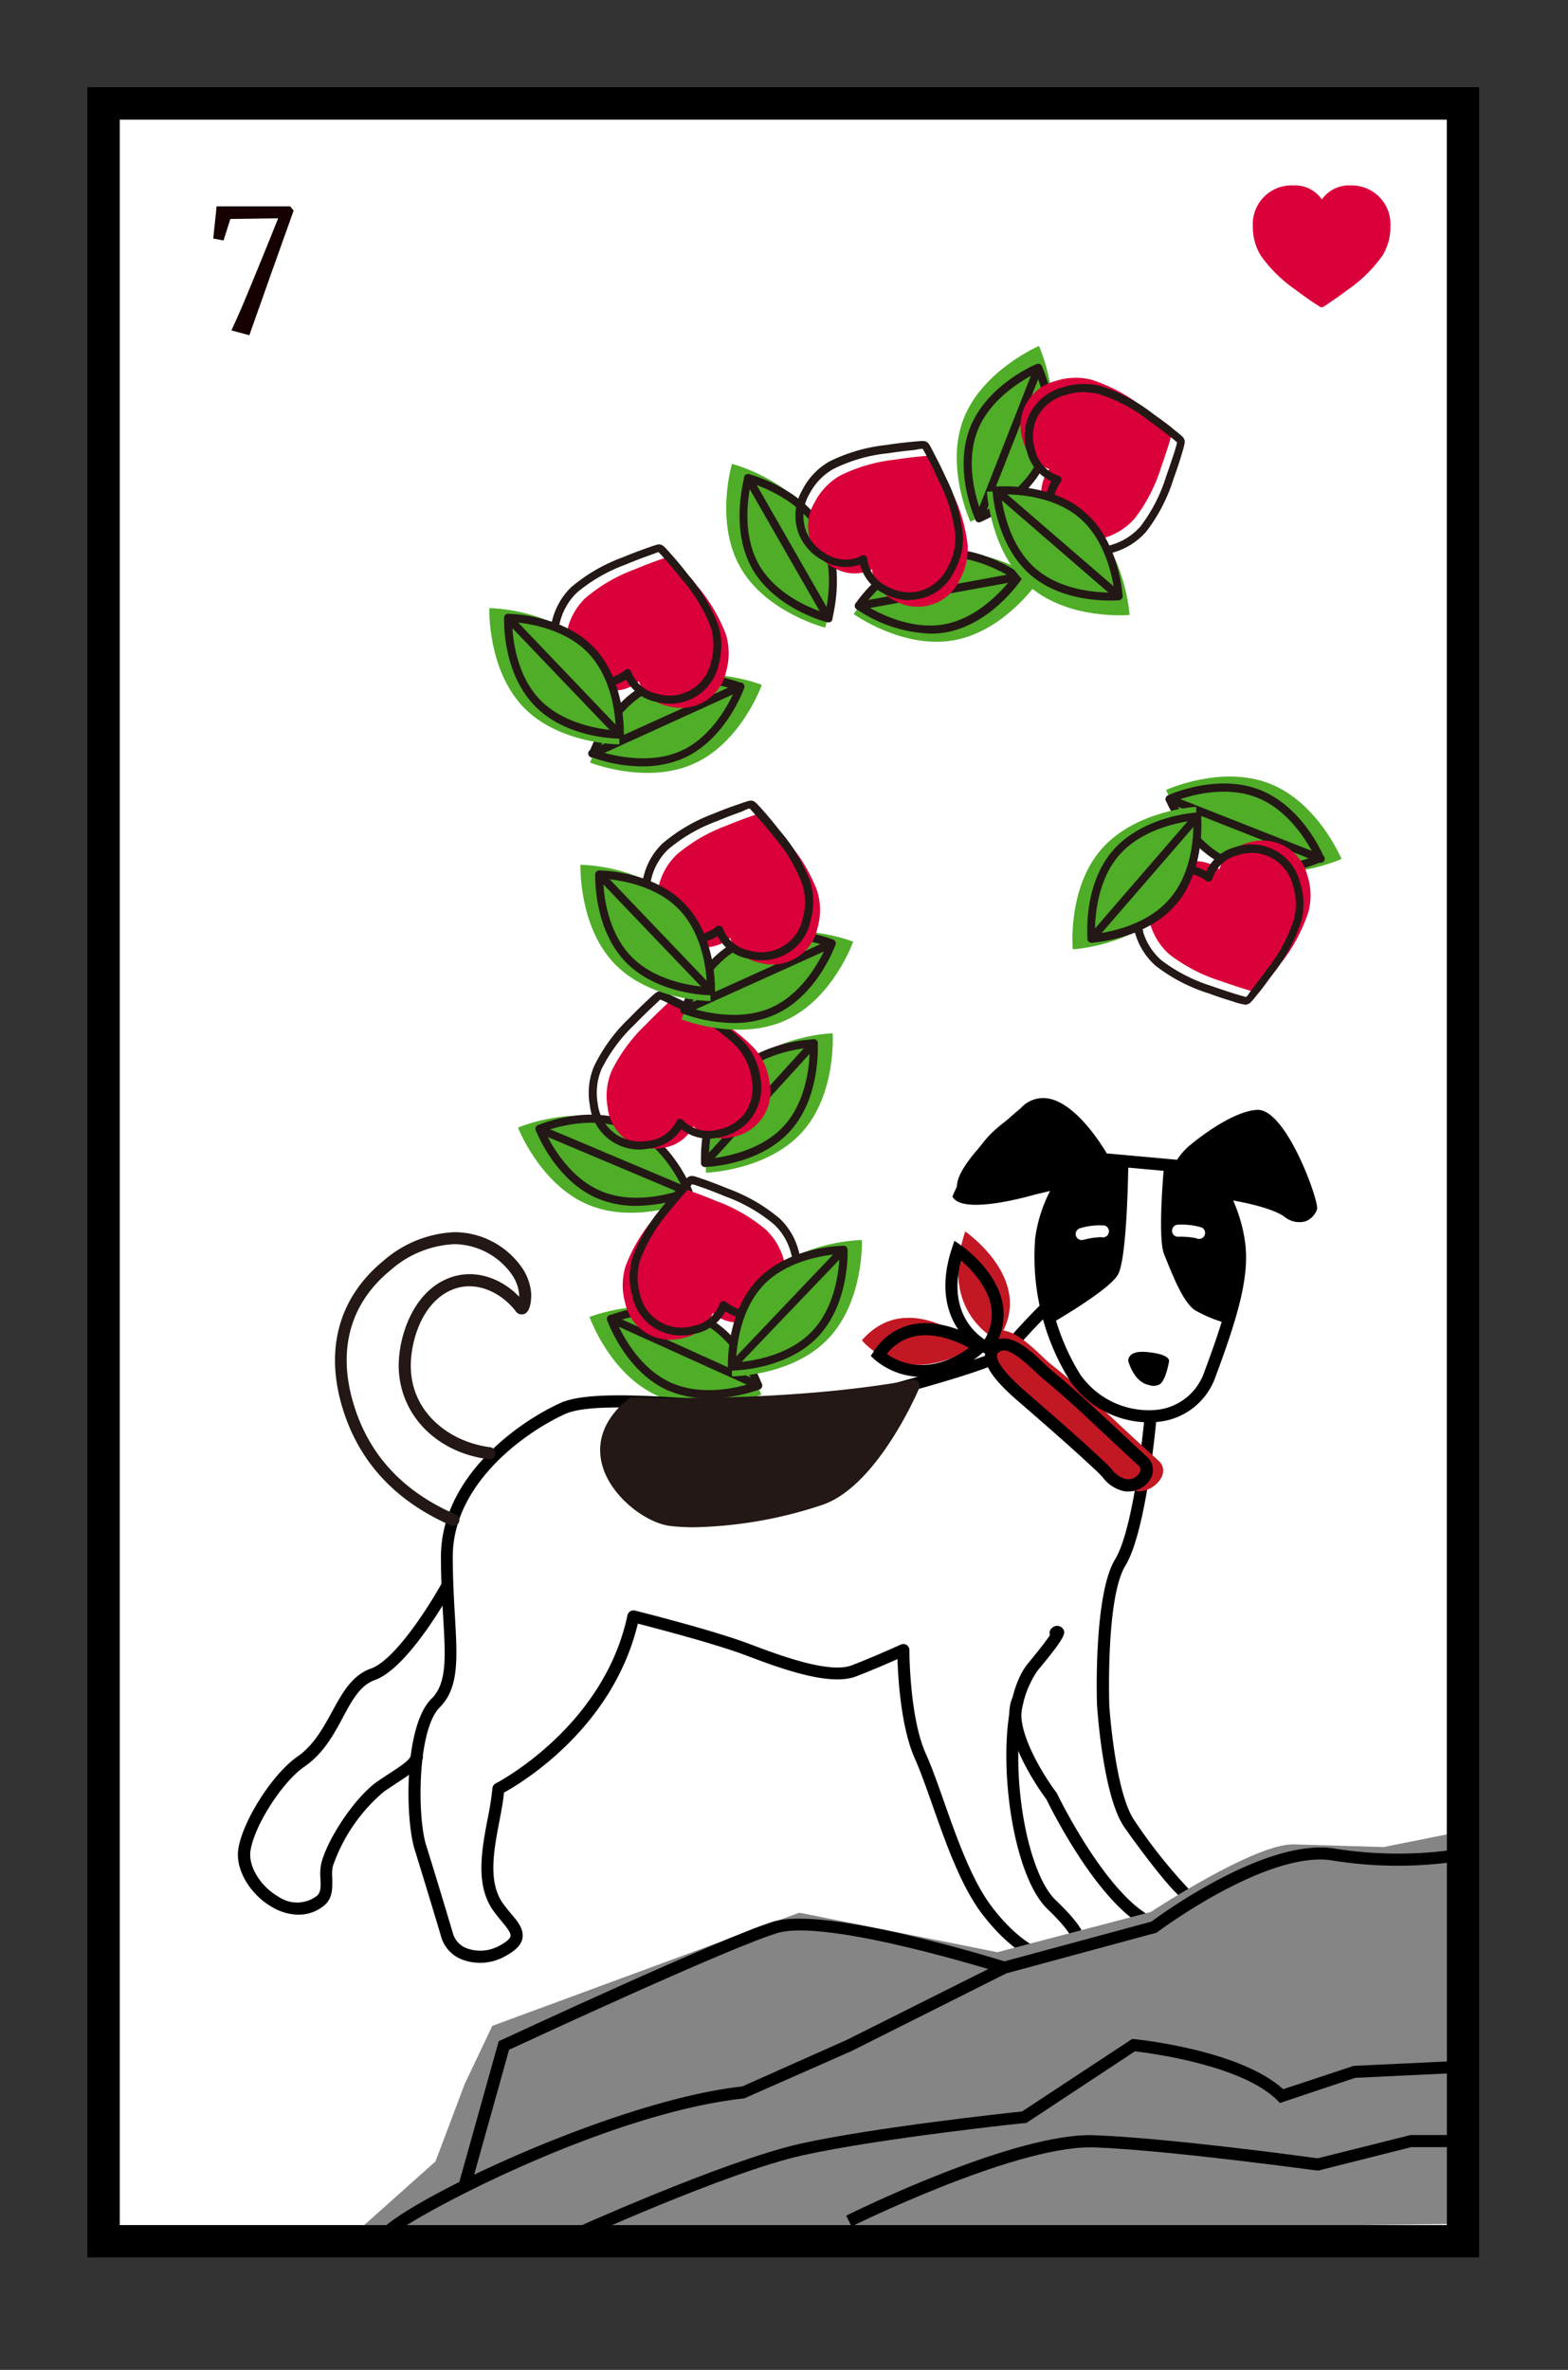 <svg id="圖層_1" data-name="圖層 1" xmlns="http://www.w3.org/2000/svg" viewBox="0 0 194.94 294.58"><rect x="0" y="0" width="194.94" height="294.58" fill="#333333" stroke="none"/><defs><style>.cls-1{fill:#fff;}.cls-2{fill:#170000;}.cls-3{fill:#da003a;}.cls-4{fill:#4fad28;}.cls-5{fill:#231815;}.cls-6{fill:#c21823;}.cls-7{fill:#858585;}</style></defs><title>新接龍</title><rect class="cls-1" x="12.88" y="12.85" width="169" height="265.73"/><path d="M183.88,280.58h-173V10.85h173Zm-169-4h165V14.85h-165Z"/><path class="cls-2" d="M28.77,41.07q1.1-2.37,2.08-4.77c.67-1.6,1.59-3.86,2.78-6.79l.95-2.37-5.94.08-.85,2.67-1.28-.24.42-4h9.15l.42.54-2.75,7.71L31,41.67Z"/><path class="cls-3" d="M167.94,23.05a4.11,4.11,0,0,0-3.6,1.74,4.07,4.07,0,0,0-3.58-1.74,4.81,4.81,0,0,0-5,5.08,6.75,6.75,0,0,0,1,3.66,17.39,17.39,0,0,0,4.3,4.22c.84.64,1.62,1.19,2.13,1.53,1,.65,1,.66,1.12.66h0c.11,0,.18,0,1.11-.66.51-.34,1.29-.88,2.13-1.52a17.3,17.3,0,0,0,4.31-4.23,6.72,6.72,0,0,0,1-3.66A4.81,4.81,0,0,0,167.94,23.05Z"/><path class="cls-4" d="M77.31,139.69c6,2.51,8.68,9.57,8.68,9.57s-6.95,3-12.91.47-8.68-9.57-8.68-9.57S71.35,137.18,77.31,139.69Z"/><path class="cls-5" d="M79.12,149.89a12.41,12.41,0,0,1-4.8-.91c-5.25-2.21-7.61-8.23-7.71-8.48a.5.5,0,0,1,.27-.64c.25-.11,6.2-2.61,11.45-.4h0c5.25,2.21,7.62,8.22,7.72,8.48a.52.52,0,0,1-.27.64A18.77,18.77,0,0,1,79.12,149.89ZM67.74,140.6c.66,1.42,2.92,5.75,7,7.46s8.73.3,10.2-.22c-.65-1.43-2.92-5.76-7-7.46S69.22,140.07,67.74,140.6Z"/><path class="cls-5" d="M85.58,148.62a.58.58,0,0,1-.19,0l-18.51-7.8a.52.52,0,0,1-.27-.66.51.51,0,0,1,.66-.26l18.5,7.8a.49.49,0,0,1,.27.65A.51.51,0,0,1,85.58,148.62Z"/><path class="cls-4" d="M91.61,133.43c-4.35,4.79-3.84,12.34-3.84,12.34s7.56-.23,11.91-5,3.84-12.33,3.84-12.33S96,128.64,91.61,133.43Z"/><path class="cls-5" d="M87.66,145.06a.5.5,0,0,1-.5-.47c0-.27-.4-6.72,3.42-10.94s10.29-4.45,10.56-4.46a.51.51,0,0,1,.52.47c0,.27.4,6.72-3.43,10.94S88,145.05,87.68,145.06Zm13-14.83c-1.56.14-6.4.85-9.35,4.09s-3.18,8.14-3.17,9.7c1.56-.14,6.39-.85,9.34-4.09S100.68,131.79,100.67,130.23Z"/><path class="cls-5" d="M87.66,145.06a.5.5,0,0,1-.37-.84l13.5-14.86a.5.5,0,1,1,.74.67L88,144.89A.5.5,0,0,1,87.66,145.06Z"/><path class="cls-3" d="M82.28,142.68A4.89,4.89,0,0,0,86.2,140a4.89,4.89,0,0,0,4.55,1.38,5.75,5.75,0,0,0,4.91-6.93,7.93,7.93,0,0,0-1.86-4.12A20.4,20.4,0,0,0,88,126.11c-1.12-.61-2.14-1.1-2.8-1.41-1.27-.59-1.31-.59-1.45-.57h0c-.13,0-.21.08-1.19,1-.53.49-1.35,1.28-2.23,2.19a20.46,20.46,0,0,0-4.29,5.8,8,8,0,0,0-.5,4.5A5.75,5.75,0,0,0,82.28,142.68Z"/><path class="cls-5" d="M79.6,142.89a6.2,6.2,0,0,1-6.28-5.58,8.52,8.52,0,0,1,.53-4.76,20.73,20.73,0,0,1,4.39-6c.9-.93,1.72-1.72,2.25-2.21,1-.94,1.15-1.06,1.45-1.11s.49,0,1.76.61c.67.31,1.7.81,2.83,1.41a21,21,0,0,1,6,4.31,8.45,8.45,0,0,1,2,4.36,6.45,6.45,0,0,1-1.26,5.24,6.56,6.56,0,0,1-4.07,2.26,5.43,5.43,0,0,1-4.5-1.07,5.49,5.49,0,0,1-4,2.41h0A6.89,6.89,0,0,1,79.6,142.89Zm2.47-18.64s-.57.56-.9.86c-.52.49-1.33,1.26-2.21,2.18a20,20,0,0,0-4.19,5.63,7.67,7.67,0,0,0-.46,4.24,5.42,5.42,0,0,0,2.36,3.9,5.62,5.62,0,0,0,3.88.75h0a4.39,4.39,0,0,0,3.54-2.44.5.5,0,0,1,.81-.13A4.41,4.41,0,0,0,89,140.47a5.65,5.65,0,0,0,3.45-1.9,5.48,5.48,0,0,0,1-4.45,7.64,7.64,0,0,0-1.75-3.89,20.36,20.36,0,0,0-5.71-4.06c-1.11-.59-2.12-1.08-2.77-1.39C82.87,124.59,82.2,124.28,82.07,124.25Z"/><path class="cls-4" d="M86.21,163.57c5.9,2.66,8.43,9.79,8.43,9.79s-7,2.8-12.92.13-8.43-9.79-8.43-9.79S80.32,160.9,86.21,163.57Z"/><path class="cls-5" d="M88.16,173.81a12.63,12.63,0,0,1-5.18-1c-5.18-2.35-7.39-8.42-7.49-8.68a.5.5,0,0,1,.29-.63c.25-.11,6.28-2.46,11.46-.11s7.4,8.42,7.49,8.68a.5.5,0,0,1-.28.63A18.64,18.64,0,0,1,88.16,173.81Zm-11.54-9.58c.62,1.44,2.78,5.83,6.78,7.63s8.71.54,10.2,0c-.61-1.44-2.77-5.83-6.77-7.64h0C82.83,162.46,78.11,163.74,76.62,164.23Z"/><path class="cls-5" d="M94.26,172.71a.46.46,0,0,1-.2-.05l-18.3-8.27a.51.51,0,0,1-.25-.67.49.49,0,0,1,.66-.24l18.3,8.27a.5.5,0,0,1,.25.66A.51.51,0,0,1,94.26,172.71Z"/><path class="cls-3" d="M97.5,156.81a8.1,8.1,0,0,0-2.25-3.93A20.26,20.26,0,0,0,89,149.27c-1.17-.5-2.23-.89-2.92-1.13-1.25-.45-1.35-.46-1.48-.43h0c-.14,0-.18.05-1.11,1.1-.48.54-1.22,1.4-2,2.4a20.24,20.24,0,0,0-3.71,6.16,8,8,0,0,0-.07,4.53,5.75,5.75,0,0,0,7.26,4.4,4.9,4.9,0,0,0,3.63-3.08,4.88,4.88,0,0,0,4.67.94A5.75,5.75,0,0,0,97.5,156.81Z"/><path class="cls-5" d="M84.71,166a6.15,6.15,0,0,1-6.12-5,8.58,8.58,0,0,1,.07-4.79,21,21,0,0,1,3.8-6.33c.62-.79,1.32-1.63,2-2.43.94-1,1-1.17,1.36-1.25s.49,0,1.8.44c1,.35,2,.75,2.94,1.13a21.17,21.17,0,0,1,6.4,3.72,8.45,8.45,0,0,1,2.37,4.16h0A6.41,6.41,0,0,1,98.6,161a6.61,6.61,0,0,1-3.84,2.64,5.48,5.48,0,0,1-4.59-.64,5.45,5.45,0,0,1-3.71,2.77A6.89,6.89,0,0,1,84.71,166Zm1.34-18.82c0,.05-.52.61-.82,1-.69.78-1.38,1.6-2,2.37a20.3,20.3,0,0,0-3.62,6,7.53,7.53,0,0,0-.06,4.26,5.26,5.26,0,0,0,6.65,4,4.37,4.37,0,0,0,3.28-2.76.51.51,0,0,1,.8-.21,4.41,4.41,0,0,0,4.22.84,5.68,5.68,0,0,0,3.26-2.23,5.48,5.48,0,0,0,.62-4.53h0a7.55,7.55,0,0,0-2.12-3.7,20,20,0,0,0-6.08-3.5c-.9-.38-1.9-.77-2.89-1.12C86.88,147.46,86.17,147.21,86.05,147.2Z"/><path class="cls-4" d="M95.19,158.84C90.72,163.52,91,171.08,91,171.08s7.56,0,12-4.71,4.16-12.23,4.16-12.23S99.66,154.17,95.19,158.84Z"/><path class="cls-5" d="M91,170.36a.5.5,0,0,1-.5-.48c0-.27-.23-6.73,3.71-10.84h0c3.94-4.13,10.42-4.19,10.67-4.19a.5.5,0,0,1,.5.48c0,.27.23,6.73-3.71,10.85S91.23,170.36,91,170.36Zm3.93-10.63c-3,3.17-3.39,8-3.43,9.61,1.57-.1,6.42-.68,9.45-3.85s3.4-8.05,3.43-9.62c-1.56.11-6.42.69-9.45,3.86Z"/><path class="cls-5" d="M91,170.36a.48.48,0,0,1-.34-.13.5.5,0,0,1,0-.71L104.47,155a.5.5,0,0,1,.71,0,.51.51,0,0,1,0,.71L91.31,170.21A.51.51,0,0,1,91,170.36Z"/><path class="cls-4" d="M93.15,116.92c-5.9,2.66-8.43,9.79-8.43,9.79s7,2.8,12.92.13,8.43-9.79,8.43-9.79S99,114.25,93.15,116.92Z"/><path class="cls-5" d="M91.2,127.16A18.64,18.64,0,0,1,84.91,126a.5.5,0,0,1-.28-.63c.09-.26,2.3-6.34,7.49-8.68l.2.46-.2-.46c5.18-2.35,11.21,0,11.46.11a.5.5,0,0,1,.29.63c-.1.26-2.31,6.33-7.49,8.67A12.49,12.49,0,0,1,91.2,127.16Zm-5.44-1.9c1.49.48,6.21,1.76,10.2-.05s6.16-6.19,6.78-7.63c-1.49-.49-6.21-1.77-10.21,0h0C88.53,119.43,86.38,123.82,85.76,125.26Z"/><path class="cls-5" d="M85.1,126.05a.52.52,0,0,1-.46-.29.5.5,0,0,1,.25-.66l18.3-8.28a.5.5,0,0,1,.66.25.51.51,0,0,1-.25.67L85.3,126A.45.45,0,0,1,85.1,126.05Z"/><path class="cls-3" d="M86.1,117.52a4.87,4.87,0,0,0,4.67-.94,4.9,4.9,0,0,0,3.63,3.08,5.75,5.75,0,0,0,7.26-4.41,8,8,0,0,0-.07-4.52,20.24,20.24,0,0,0-3.71-6.16c-.78-1-1.52-1.86-2-2.4-.93-1-1-1.07-1.11-1.11h0c-.13,0-.23,0-1.48.43-.69.24-1.75.63-2.92,1.12a20.45,20.45,0,0,0-6.24,3.62,8,8,0,0,0-2.24,3.93A5.74,5.74,0,0,0,86.1,117.52Z"/><path class="cls-5" d="M94.65,119.36a6.88,6.88,0,0,1-1.75-.22,5.46,5.46,0,0,1-3.71-2.78,5.44,5.44,0,0,1-4.59.64h0A6.22,6.22,0,0,1,80,109a8.45,8.45,0,0,1,2.37-4.16,21.17,21.17,0,0,1,6.4-3.72c1.17-.49,2.25-.89,3-1.13,1.3-.46,1.48-.52,1.77-.45s.44.21,1.38,1.26c.7.8,1.4,1.64,2,2.42a21.1,21.1,0,0,1,3.8,6.34,8.58,8.58,0,0,1,.07,4.79A6.14,6.14,0,0,1,94.65,119.36Zm-5.25-4.28.12,0a.5.5,0,0,1,.35.31,4.37,4.37,0,0,0,3.28,2.76,5.26,5.26,0,0,0,6.65-4,7.53,7.53,0,0,0-.06-4.26,20.3,20.3,0,0,0-3.62-6c-.61-.77-1.3-1.59-2-2.37-.3-.34-.8-.9-.9-1s-.75.28-1.17.43c-.69.24-1.75.63-2.89,1.11a20.16,20.16,0,0,0-6.08,3.51,7.45,7.45,0,0,0-2.11,3.7A5.27,5.27,0,0,0,84.85,116a4.43,4.43,0,0,0,4.22-.84A.5.5,0,0,1,89.4,115.08Z"/><path class="cls-4" d="M84.17,112.19c4.47,4.68,4.16,12.24,4.16,12.24s-7.56,0-12-4.71-4.16-12.23-4.16-12.23S79.7,107.52,84.17,112.19Z"/><path class="cls-5" d="M88.41,123.71h0c-.28,0-6.74-.07-10.67-4.18S74,109,74,108.68a.5.5,0,0,1,.5-.48h0c.28,0,6.74.07,10.67,4.19h0c3.94,4.11,3.72,10.57,3.71,10.84A.5.5,0,0,1,88.41,123.71ZM75,109.22c0,1.57.4,6.45,3.43,9.62s7.89,3.75,9.45,3.85c0-1.57-.4-6.44-3.43-9.61h0C81.45,109.91,76.59,109.33,75,109.22Z"/><path class="cls-5" d="M88.41,123.71a.51.51,0,0,1-.36-.15L74.17,109.05a.5.5,0,0,1,.72-.7l13.88,14.52a.5.5,0,0,1,0,.7A.49.49,0,0,1,88.41,123.71Z"/><path d="M140.28,144.36s-.1,12.1-1.31,14.11-8.35,6.08-8.35,6.08a20.66,20.66,0,0,1,.48-16.09.34.34,0,0,0-.4-.46l-2.16.52s-8.91,2.64-10.13.21c0,0,2.3-5.59,5.13-8.13a16.77,16.77,0,0,1,5.37-3.36,15.75,15.75,0,0,1,3.41,1,17.93,17.93,0,0,1,3.61,3.91l1.22,1.91Z"/><path d="M144.73,144.76s-.86,9.08,0,11.16,2.26,5.89,3.82,6.93a16.5,16.5,0,0,0,4.22,1.7s1.93-6.64,1.28-9.72a45.9,45.9,0,0,0-2.08-6.59,37.8,37.8,0,0,1,4.38.89,40.5,40.5,0,0,1,5.53,2.5l1.11-2.69-4-7.87-2.72-2.36L151.07,141l-4.3,4Z"/><path d="M131.34,244.28c-2.7,0-6.17-2.35-9.23-6.36-2.64-3.46-4.54-8.86-6.21-13.61-.76-2.16-1.48-4.19-2.15-5.69-1.72-3.82-2.09-9.87-2.17-12.39-1.18.52-3.17,1.39-5.15,2.15-3.36,1.29-9.65-1.09-13.81-2.66-3.76-1.41-11-3.3-13.32-3.9-3.13,13-14.39,19.76-16.64,21-.11,1.13-.34,2.33-.58,3.59-.71,3.72-1.43,7.57.48,10.23.31.43.64.83.94,1.19.87,1,1.68,2,1.44,3.16-.19.88-1,1.61-2.48,2.35a6.29,6.29,0,0,1-5.14.18,4.32,4.32,0,0,1-2.47-2.76c0-.06-2.12-7.07-3.3-10.87s-1.35-15.29,2.07-18.71c2-1.95,1.76-5.28,1.47-10.33-.13-2.14-.27-4.58-.27-7.34,0-9.77,9.34-16.62,14.86-19.12,3.22-1.47,11.09-.92,18.7-.38,5.14.36,10,.7,12.46.32,6.07-.94,21.86-5.5,23.39-6.57a90.93,90.93,0,0,1,6.63-7.05.75.75,0,0,1,1.06,0,.75.75,0,0,1,0,1.06,90.26,90.26,0,0,0-6.41,6.78c-.78,1.57-19.85,6.55-24.43,7.26-2.63.4-7.57.06-12.79-.31-7.09-.49-15.11-1.05-18,.25-5.19,2.36-14,8.76-14,17.76,0,2.72.14,5.13.26,7.26.32,5.45.52,9.05-1.89,11.47C51.9,215,51.83,225.75,53,229.44s3.3,10.83,3.32,10.91a2.79,2.79,0,0,0,1.62,1.79A4.87,4.87,0,0,0,61.8,242c1.35-.66,1.63-1.11,1.67-1.32.09-.42-.5-1.13-1.12-1.88-.33-.39-.67-.81-1-1.27-2.29-3.19-1.46-7.55-.74-11.39a37.46,37.46,0,0,0,.61-3.85.74.74,0,0,1,.41-.61c.13-.06,13.43-6.95,16.38-20.91a.77.77,0,0,1,.34-.48.74.74,0,0,1,.58-.1c.39.1,9.65,2.42,14.23,4.15,3.71,1.4,9.92,3.74,12.74,2.66,3-1.16,6.07-2.57,6.1-2.58a.75.75,0,0,1,1.06.68c0,.08,0,8.4,2.06,12.93.7,1.55,1.43,3.61,2.2,5.8,1.64,4.65,3.5,9.93,6,13.2,3.59,4.71,7.11,6.23,8.86,5.65.82-.28,1.24-.55,1.31-.86s-.08-1.49-3.25-4.51c-4-3.84-5.91-16-4.83-23.82.42-3.05,1.23-5.32,2.41-6.74,1.65-2,2.39-3,2.72-3.51a.74.74,0,0,1,.26-.88.88.88,0,0,1,1.26,0c.52.55.52,1-3.09,5.33a12.34,12.34,0,0,0-2.07,6c-1.13,8.19,1,19.35,4.38,22.53,2.88,2.75,4,4.52,3.67,5.92-.25,1.14-1.36,1.64-2.3,2A3.88,3.88,0,0,1,131.34,244.28Z"/><path d="M145.32,240.44a6.85,6.85,0,0,1-3.38-1.15c-5.86-3.52-11.32-14.55-11.84-15.62-.61-.82-6.12-8.37-4.22-12.67l1.37.61c-1.34,3,2.5,9.12,4.09,11.21l.08.13c.05.12,5.64,11.66,11.29,15.05,1.13.68,2.66,1.34,3.52.64A3.2,3.2,0,0,0,147,236c-1.9-1.44-6.53-7.85-7.3-9-2.58-3.9-3.28-14.57-3.31-15s-.45-13.77,2.24-18.17c2.48-4.05,3.7-18.06,3.71-18.2l1.49.13c-.05.59-1.26,14.5-3.92,18.86-2.45,4-2,17.17-2,17.31s.7,10.69,3.06,14.26a65.32,65.32,0,0,0,6.9,8.7.87.87,0,0,1,.54.58,4.59,4.59,0,0,1-1.18,4.35A2.87,2.87,0,0,1,145.32,240.44Zm1.71-4.37a.66.66,0,0,0,.54.25A1.08,1.08,0,0,1,147,236.07Zm.84-1.17Zm-.3-.08h0Z"/><path d="M37.09,238a6.61,6.61,0,0,1-3.21-.92c-2.81-1.59-4.64-4.7-4.25-7.25.53-3.49,4.29-9.38,7.32-11.46,2-1.38,3.18-3.5,4.31-5.56,1.28-2.35,2.49-4.57,4.84-5.4,3.08-1.08,7.46-8.12,8.89-10.74l1.31.72c-.22.4-5.46,9.94-9.7,11.44-1.81.64-2.84,2.52-4,4.7s-2.46,4.5-4.77,6.08c-2.72,1.86-6.22,7.32-6.69,10.45-.29,1.93,1.25,4.44,3.51,5.72a4.07,4.07,0,0,0,4.73-.11c.51-.43.51-1.09.46-2.14a6.74,6.74,0,0,1,.11-1.95c.87-3.26,4.31-8.28,6.95-10.13.58-.4,1.13-.76,1.64-1.09,1.33-.87,2.48-1.62,2.58-2.24l1.48.22c-.2,1.29-1.47,2.12-3.24,3.27-.5.33-1,.68-1.6,1.07A21.14,21.14,0,0,0,41.37,232a5.47,5.47,0,0,0-.06,1.49c0,1.09.11,2.44-1,3.36A5,5,0,0,1,37.09,238Z"/><path class="cls-5" d="M56.42,189.7a.8.8,0,0,1-.3-.06c-7.18-3.12-11.79-8.25-13.72-15.26s-.13-13.24,5.29-17.68a14.36,14.36,0,0,1,8.84-3.54h0a10.27,10.27,0,0,1,8.51,4.63,6.59,6.59,0,0,1,1,3s.11,2.17-.86,2.54a.92.92,0,0,1-1.08-.36c-1.66-2.18-4.85-3.94-7.93-2.64-3.39,1.43-4.85,5.55-5.07,8.64-.46,6.3,4.6,10.26,9.84,10.92a.75.75,0,0,1,.65.84.76.76,0,0,1-.84.65c-6.92-.87-11.61-6.14-11.15-12.51.26-3.52,2-8.23,6-9.92,3.37-1.42,6.81,0,8.94,2.23,0-.13,0-.23,0-.3a5.09,5.09,0,0,0-.8-2.3,8.89,8.89,0,0,0-7.25-3.93h0a12.85,12.85,0,0,0-7.89,3.2c-4.93,4-6.59,9.62-4.8,16.12s6,11.32,12.88,14.29a.75.75,0,0,1-.3,1.43Z"/><path d="M140.28,169.23s-.25-1.42,2.34-1.17,2.77.92,2.72,1.17-.47,2.66-1.31,2.91a1.55,1.55,0,0,1-1.22,0S141.2,172.06,140.28,169.23Z"/><path class="cls-5" d="M113.6,172.25s-5.13,12.11-11.79,14.17c-9.33,2.88-15.6,2.85-18.36,2.51-4.34-.53-12.71-8.09-4.8-14.5C78.65,174.43,97.38,175.23,113.6,172.25Z"/><path class="cls-5" d="M86.34,189.84a25,25,0,0,1-3-.16c-3.08-.38-7.35-3.65-8.44-7.46-.61-2.12-.54-5.29,3.26-8.38a.79.79,0,0,1,.51-.16c.18,0,18.84.76,34.79-2.16a.75.75,0,0,1,.72.26.76.76,0,0,1,.1.77c-.21.5-5.34,12.44-12.26,14.58A53.57,53.57,0,0,1,86.34,189.84ZM78.9,175.19c-2.37,2-3.23,4.24-2.55,6.62a10.05,10.05,0,0,0,7.19,6.38c2.15.26,8.22.55,18-2.49,5-1.55,9.22-9.35,10.73-12.46C97.64,175.72,81.27,175.27,78.9,175.19Z"/><path class="cls-6" d="M123.44,165.59c-3.68,1.93,2.42,6.75,3.68,7.83,3.67,3.12,7.3,6.22,10.83,9.5,1.09,1,1.8,2.34,3.5,2.45,2,.13,4.27-2.3,2.57-3.82-4.49-4-8.78-8.35-13.53-12.11C129.05,168.24,125.75,164.37,123.44,165.59Z"/><path d="M140.25,185.39a1.83,1.83,0,0,1-.33,0,4.54,4.54,0,0,1-2.84-1.77c-.2-.22-.4-.43-.61-.64-3.12-2.93-6.33-5.72-9.44-8.42l-.21-.18c-2.16-1.85-4.6-4.21-4.35-6.11a2.1,2.1,0,0,1,1.3-1.66h0c2-1,4.46,1.37,6.08,2.92.3.29.57.54.79.73,2.75,2.24,5.39,4.73,8,7.14,1.29,1.21,2.59,2.43,3.89,3.62a2.19,2.19,0,0,1,.6,2.63A3.17,3.17,0,0,1,140.25,185.39Zm-15.83-17.45c-.43.2-.45.41-.47.5-.07.61.53,1.94,3.84,4.78l.22.19c3.12,2.71,6.34,5.51,9.48,8.46.24.23.47.47.69.71a3.11,3.11,0,0,0,1.92,1.3,1.68,1.68,0,0,0,1.61-.87.71.71,0,0,0-.23-.9c-1.32-1.2-2.62-2.42-3.92-3.64-2.54-2.39-5.16-4.86-7.88-7.08-.25-.21-.54-.48-.87-.8-1.08-1-3.33-3.18-4.39-2.65Z"/><path class="cls-6" d="M124,166.6s-7.37-3.41-4-13.53C120,153.07,129.12,159.34,124,166.6Z"/><path class="cls-6" d="M107.15,166.6s5,6.36,14.09.73C121.24,167.33,113,159.9,107.15,166.6Z"/><path d="M122.91,168.44l-.57-.26c-.07,0-7.15-3.44-4-13l.32-.95.82.57c.18.12,4.43,3.08,5.19,7.33a7.52,7.52,0,0,1-1.42,5.81Zm-3.43-11.76c-1.61,6.13,1.58,8.94,2.93,9.82a6,6,0,0,0,.81-4.11C122.76,159.81,120.66,157.7,119.48,156.68Z"/><path d="M114.64,171.15a9.1,9.1,0,0,1-5.93-2.18l-.45-.43.35-.52a7.48,7.48,0,0,1,4.92-3.41c4.24-.81,8.52,2.11,8.7,2.23l.82.57-.77.63A12,12,0,0,1,114.64,171.15Zm-4.38-2.85c1.31.94,5.09,2.9,10.21-.76-1.37-.75-4.09-1.95-6.67-1.45A5.85,5.85,0,0,0,110.26,168.3Z"/><path d="M142.8,176.8a12,12,0,0,1-9.74-5.1,29.17,29.17,0,0,1-4.36-17.82,18.17,18.17,0,0,1,2.36-6.77c-.41-.15-.86-.26-1.08-.12-1,.54-8.3,2.78-10.3,1.68a1.29,1.29,0,0,1-.71-1.09c-.14-3,6.56-8.69,7.9-9.8a3.75,3.75,0,0,1,3.29-1.26c3.4.43,6.61,5.45,7.44,6.85l8.74.79a7.87,7.87,0,0,1,1.68-1.87c.51-.42,5-4.12,8.23-4.33,3.45-.25,7.34,10.24,7.49,12.06a.78.78,0,0,1,0,.3,2.47,2.47,0,0,1-1.46,1.5,2.91,2.91,0,0,1-2.62-.6c-1.43-1-4.53-1.67-6.35-2a19.26,19.26,0,0,1,1.53,5.54c.37,3.76-.59,8-3.69,16.28a8.41,8.41,0,0,1-7.21,5.7A10.14,10.14,0,0,1,142.8,176.8Zm-10.3-29.17a16,16,0,0,0-2.3,6.39,27.89,27.89,0,0,0,4.12,16.86,10.39,10.39,0,0,0,9.41,4.37,7,7,0,0,0,6-4.73c3-8,3.94-12.11,3.59-15.62a18.51,18.51,0,0,0-2-6.29.77.77,0,0,1,0-.79.74.74,0,0,1,.72-.32c.25,0,6,.84,8.4,2.49a1.64,1.64,0,0,0,1.3.41.86.86,0,0,0,.45-.43,27,27,0,0,0-2.33-6.08c-1.82-3.57-3.07-4.46-3.54-4.43-2.22.14-5.79,2.67-7.37,4a5.47,5.47,0,0,0-1.52,1.8.75.75,0,0,1-.76.45l-9.62-.86a.76.76,0,0,1-.59-.38c-.93-1.68-3.93-6.12-6.52-6.44a2.36,2.36,0,0,0-2.07.86c-3.1,2.57-7.31,6.79-7.43,8.53,1.15.53,7.53-1,8.76-1.72a3.34,3.34,0,0,1,2.9.24.81.81,0,0,1,.33-.13.91.91,0,0,1,1,.59.93.93,0,0,1-.17,1A.84.84,0,0,1,132.5,147.63Z"/><path class="cls-1" d="M134.49,154.14a.75.75,0,0,1-.18-1.48,8.46,8.46,0,0,1,3-.33.75.75,0,0,1,.53.92.74.74,0,0,1-.92.53,9.52,9.52,0,0,0-2.21.33Z"/><path class="cls-1" d="M149.06,154a.73.73,0,0,1-.35-.09,9.53,9.53,0,0,0-2.24-.18.74.74,0,0,1-.76-.74.76.76,0,0,1,.75-.76,8.66,8.66,0,0,1,2.95.35.75.75,0,0,1-.35,1.42Z"/><path class="cls-7" d="M54.14,268.67l3.62-9.59,3.44-7.26,38.17-14.07L124,242.66l19.07-5s13-8.57,17.78-8.4l11.16.33,11.64-2.33V276.4L43.53,278.14Z"/><path d="M183.28,278.89H46.76l0-.7c-.18-2.86,28.67-17,45.51-18.84l13-5.79,19.38-9.7,18.49-5c1.47-1.09,14.52-10.54,22.91-9.06a50,50,0,0,0,16.37-.14l.9-.18Zm-135.13-.51Zm1.19-1H181.78V231.28a50.82,50.82,0,0,1-16,0c-8.09-1.43-21.73,8.76-21.86,8.86l-.12.09-18.69,5.06-19.21,9.64-13.37,5.9C76.49,262.56,54.72,273.68,49.34,277.39Z"/><path d="M71,278.82l-.62-1.36c.79-.36,19.49-8.81,29.12-11,9.08-2,25.63-3.81,27.56-4l13.67-9,.26,0c.55.06,13.19,1.36,18.54,6.23l8.77-2.9,14.17-.67.07,1.49-14.07.67-9.34,3.12-.33-.33c-4.38-4.38-15.82-5.87-17.7-6.09l-13.52,8.92h-.18c-.18,0-18.06,1.9-27.57,4S71.22,278.74,71,278.82Z"/><path d="M105.87,276.75l-.67-1.34c.85-.43,21-10.37,30.87-10,9.28.36,26,2.63,27.75,2.87l11.54-2.89h7.17v1.5h-7.07l-11.55,2.91-.15,0c-.18,0-18.07-2.5-27.74-2.88h-.53C125.76,266.93,106.07,276.65,105.87,276.75Z"/><path d="M58.48,272,57,271.6,62,253.73l.32-.15c1.11-.51,27.38-12.72,33.81-14.72,6.61-2,28,4.72,28.94,5l-.46,1.43c-.22-.07-21.87-6.9-28-5-6,1.84-30.26,13.08-33.32,14.5Z"/><path class="cls-4" d="M101.51,65.14c3.21,5.62,1.08,12.88,1.08,12.88s-7.33-1.86-10.54-7.48S91,57.66,91,57.66,98.31,59.52,101.51,65.14Z"/><path class="cls-5" d="M103,77.36h-.12c-.27-.07-6.52-1.7-9.35-6.65s-1-11.16-1-11.42a.49.49,0,0,1,.6-.34c.26.06,6.52,1.7,9.34,6.64h0c2.82,4.94,1,11.16,1,11.42A.5.5,0,0,1,103,77.36ZM93.37,60.05c-.35,1.53-1.18,6.34,1,10.16s6.75,5.54,8.24,6c.35-1.53,1.18-6.34-1-10.15h0C99.43,62.26,94.86,60.53,93.37,60.05Z"/><path class="cls-5" d="M103,77.36a.52.52,0,0,1-.44-.25l-10-17.44a.5.5,0,0,1,.19-.68.49.49,0,0,1,.68.18l10,17.44a.51.51,0,0,1-.18.69A.57.57,0,0,1,103,77.36Z"/><path class="cls-4" d="M116.68,68.87c-6.37,1.16-10.55,7.46-10.55,7.46s6.13,4.41,12.5,3.25,10.55-7.45,10.55-7.45S123,67.71,116.68,68.87Z"/><path class="cls-5" d="M115.59,78.76a17.49,17.49,0,0,1-9.11-3.05.5.5,0,0,1-.12-.69c.15-.22,3.77-5.58,9.37-6.6s10.87,2.72,11.09,2.88A.49.49,0,0,1,127,72c-.15.23-3.77,5.58-9.37,6.6A10.45,10.45,0,0,1,115.59,78.76Zm-8.1-3.59c1.32.83,5.6,3.21,9.91,2.43s7.47-4.52,8.42-5.77c-1.33-.83-5.6-3.21-9.91-2.43h0C111.58,70.19,108.43,73.92,107.49,75.17Zm8.33-6.26h0Z"/><path class="cls-5" d="M106.77,75.8a.51.51,0,0,1-.49-.41.5.5,0,0,1,.41-.58l19.75-3.6a.5.5,0,0,1,.18,1l-19.76,3.6Z"/><path class="cls-3" d="M103.65,70.54a4.89,4.89,0,0,0,4.76.22,4.89,4.89,0,0,0,2.78,3.87,5.75,5.75,0,0,0,8.11-2.52,8.08,8.08,0,0,0,1-4.41,20.52,20.52,0,0,0-2.11-6.88c-.52-1.15-1-2.17-1.37-2.81-.64-1.24-.68-1.27-.8-1.34h0c-.12-.06-.22-.07-1.54.06-.73.07-1.85.19-3.11.39a20.37,20.37,0,0,0-6.93,2,8.08,8.08,0,0,0-3.13,3.27A5.76,5.76,0,0,0,103.65,70.54Z"/><path class="cls-5" d="M113.07,74.6a6.75,6.75,0,0,1-3.21-.84,5.47,5.47,0,0,1-2.93-3.59,5.45,5.45,0,0,1-4.61-.49,6.54,6.54,0,0,1-3.08-3.49,6.41,6.41,0,0,1,.55-5.36,8.49,8.49,0,0,1,3.31-3.46,20.86,20.86,0,0,1,7.11-2.06c1.27-.2,2.4-.32,3.14-.39,1.4-.13,1.56-.14,1.83,0s.37.3,1,1.56c.34.64.86,1.66,1.39,2.83a21,21,0,0,1,2.14,7.07A8.43,8.43,0,0,1,118.64,71a6.14,6.14,0,0,1-5.57,3.56ZM107.32,69a.53.53,0,0,1,.24.06.52.52,0,0,1,.26.39,4.36,4.36,0,0,0,2.51,3.47,5.62,5.62,0,0,0,3.9.58,5.48,5.48,0,0,0,3.54-2.89,7.6,7.6,0,0,0,1-4.15,19.83,19.83,0,0,0-2.06-6.69c-.52-1.16-1-2.16-1.35-2.79-.21-.4-.55-1.06-.64-1.16s-.79.09-1.24.14c-.72.06-1.83.19-3.07.38a19.78,19.78,0,0,0-6.75,1.93,7.48,7.48,0,0,0-3,3.08,5.44,5.44,0,0,0-.49,4.54,5.61,5.61,0,0,0,2.62,3,4.41,4.41,0,0,0,4.29.21A.59.59,0,0,1,107.32,69Z"/><path class="cls-4" d="M81.79,85c-5.89,2.66-8.43,9.79-8.43,9.79s7,2.8,12.92.13,8.43-9.79,8.43-9.79S87.69,82.35,81.79,85Z"/><path class="cls-5" d="M79.84,95.26a18.55,18.55,0,0,1-6.28-1.14.5.5,0,0,1-.29-.63c.09-.26,2.31-6.33,7.49-8.68l.21.46-.21-.46c5.19-2.35,11.21,0,11.47.11a.51.51,0,0,1,.28.63c-.09.26-2.3,6.33-7.49,8.68A12.6,12.6,0,0,1,79.84,95.26Zm-5.44-1.9c1.49.48,6.21,1.76,10.21,0s6.16-6.19,6.77-7.63c-1.49-.49-6.21-1.77-10.21,0h0C77.18,87.53,75,91.92,74.4,93.36Z"/><path class="cls-5" d="M73.74,94.16a.5.5,0,0,1-.2-1l18.29-8.27a.5.5,0,0,1,.67.24.51.51,0,0,1-.25.67L74,94.11A.54.54,0,0,1,73.74,94.16Z"/><path class="cls-3" d="M74.74,85.62a4.9,4.9,0,0,0,4.68-.94,4.88,4.88,0,0,0,3.63,3.08,5.74,5.74,0,0,0,7.25-4.4,8.11,8.11,0,0,0-.06-4.53,20.66,20.66,0,0,0-3.71-6.16c-.79-1-1.53-1.86-2-2.4-.93-1-1-1.07-1.1-1.1h0c-.13,0-.23,0-1.49.43-.68.24-1.75.63-2.92,1.13a20.26,20.26,0,0,0-6.24,3.61,8,8,0,0,0-2.24,3.93A5.75,5.75,0,0,0,74.74,85.62Z"/><path class="cls-5" d="M83.3,87.47a6.77,6.77,0,0,1-1.75-.23,5.45,5.45,0,0,1-3.71-2.77,5.51,5.51,0,0,1-4.6.64,6.59,6.59,0,0,1-3.83-2.64,6.44,6.44,0,0,1-.76-5.34A8.61,8.61,0,0,1,71,73a21.12,21.12,0,0,1,6.41-3.72c1.16-.49,2.24-.88,2.94-1.13,1.3-.46,1.48-.52,1.78-.45s.44.21,1.37,1.26c.71.8,1.41,1.64,2,2.43a20.88,20.88,0,0,1,3.79,6.33,8.4,8.4,0,0,1,.07,4.79A6.14,6.14,0,0,1,83.3,87.47ZM78,83.18l.13,0a.48.48,0,0,1,.34.31,4.37,4.37,0,0,0,3.29,2.76,5.27,5.27,0,0,0,6.65-4A7.62,7.62,0,0,0,88.38,78a19.94,19.94,0,0,0-3.62-6c-.61-.78-1.29-1.6-2-2.38a10.93,10.93,0,0,0-.9-1s-.74.28-1.17.43c-.68.24-1.74.63-2.89,1.12a20.1,20.1,0,0,0-6.08,3.5,7.61,7.61,0,0,0-2.11,3.7,5.44,5.44,0,0,0,.62,4.53,5.66,5.66,0,0,0,3.25,2.23h0a4.39,4.39,0,0,0,4.22-.84A.5.5,0,0,1,78,83.18Z"/><path class="cls-4" d="M72.82,80.29C77.29,85,77,92.53,77,92.53s-7.56,0-12-4.71-4.16-12.23-4.16-12.23S68.34,75.62,72.82,80.29Z"/><path class="cls-5" d="M77.05,91.81c-.23,0-6.72,0-10.67-4.18s-3.72-10.58-3.7-10.85a.5.5,0,0,1,.5-.48c.19,0,6.72.06,10.67,4.19h0c3.93,4.11,3.71,10.57,3.7,10.85A.5.5,0,0,1,77.05,91.81ZM63.68,77.32c0,1.57.39,6.45,3.42,9.62s7.89,3.75,9.45,3.85c0-1.57-.39-6.44-3.42-9.61h0C70.09,78,65.24,77.43,63.68,77.32Z"/><path class="cls-5" d="M77.05,91.81a.51.51,0,0,1-.36-.15L62.81,77.15a.5.5,0,1,1,.73-.69L77.42,91a.49.49,0,0,1-.37.84Z"/><path class="cls-4" d="M130,55.93c-2.37,6-9.36,8.92-9.36,8.92S117.45,58,119.82,52,129.17,43,129.17,43,132.32,49.91,130,55.93Z"/><path class="cls-5" d="M121.74,64.91a.51.51,0,0,1-.46-.29c-.11-.25-2.76-6.15-.68-11.45s8-7.81,8.29-7.92a.49.49,0,0,1,.64.26c.12.25,2.77,6.14.69,11.44s-8,7.81-8.29,7.92A.72.72,0,0,1,121.74,64.91Zm7.07-18.52c-1.4.69-5.68,3.06-7.28,7.15s-.09,8.73.47,10.19c1.41-.69,5.68-3.06,7.28-7.14h0C130.89,52.5,129.38,47.85,128.81,46.39Z"/><path class="cls-5" d="M121.74,64.91a.43.43,0,0,1-.19,0,.51.51,0,0,1-.28-.65l7.34-18.69a.51.51,0,0,1,.65-.28.5.5,0,0,1,.28.65L122.2,64.59A.49.49,0,0,1,121.74,64.91Z"/><path class="cls-3" d="M137.28,66.86a8,8,0,0,0,3.81-2.44A20.24,20.24,0,0,0,144.38,58c.43-1.19.77-2.28,1-3,.38-1.28.39-1.38.35-1.51v0c0-.13-.07-.17-1.16-1-.57-.46-1.46-1.15-2.5-1.89a20.59,20.59,0,0,0-6.34-3.39,8,8,0,0,0-4.52.16,5.73,5.73,0,0,0-4,7.47,4.88,4.88,0,0,0,3.25,3.47,4.91,4.91,0,0,0-.7,4.71A5.75,5.75,0,0,0,137.28,66.86Z"/><path class="cls-5" d="M136.21,69a6.21,6.21,0,0,1-5.91-4.55,5.49,5.49,0,0,1,.41-4.63,5.41,5.41,0,0,1-3-3.56,6.51,6.51,0,0,1,.22-4.65,6.45,6.45,0,0,1,4.14-3.45A8.58,8.58,0,0,1,136.9,48a20.94,20.94,0,0,1,6.51,3.48c1.05.74,2,1.44,2.52,1.9,1.11.88,1.23,1,1.32,1.29s.05.49-.34,1.81c-.21.71-.56,1.81-1,3a21,21,0,0,1-3.39,6.58,8.51,8.51,0,0,1-4,2.58h0A7.73,7.73,0,0,1,136.21,69Zm2.13-.85h0Zm-3.57-19.42a7.72,7.72,0,0,0-2.36.39,5.45,5.45,0,0,0-3.53,2.9A5.66,5.66,0,0,0,128.7,56a4.39,4.39,0,0,0,2.93,3.14.54.54,0,0,1,.33.33.48.48,0,0,1-.09.46,4.44,4.44,0,0,0-.62,4.26,5.28,5.28,0,0,0,6.95,3.53h0a7.61,7.61,0,0,0,3.6-2.3A20.11,20.11,0,0,0,145,59.16c.42-1.17.76-2.25,1-2.94.11-.39.3-1,.34-1.22-.15-.16-.66-.57-1-.82-.56-.45-1.45-1.14-2.48-1.87A20,20,0,0,0,136.67,49,8,8,0,0,0,134.77,48.76Z"/><path class="cls-4" d="M135.13,64.66c-4.9-4.23-12.43-3.54-12.43-3.54s.41,7.55,5.3,11.78,12.43,3.54,12.43,3.54S140,68.89,135.13,64.66Z"/><path class="cls-5" d="M138,74.65c-2.09,0-6.6-.36-9.88-3.19-4.31-3.73-4.71-10.18-4.72-10.45a.5.5,0,0,1,.45-.53c.28,0,6.72-.56,11,3.16h0c4.31,3.72,4.7,10.17,4.72,10.45a.5.5,0,0,1-.45.52C139.08,74.62,138.66,74.65,138,74.65ZM124.45,61.46c.19,1.55,1,6.37,4.33,9.24s8.21,3,9.77,2.94c-.18-1.56-1-6.38-4.32-9.24h0C130.91,61.53,126,61.41,124.45,61.46Z"/><path class="cls-5" d="M139.1,74.61a.52.52,0,0,1-.33-.12L123.58,61.36a.5.5,0,0,1,.65-.76l15.2,13.13a.51.51,0,0,1,0,.71A.52.52,0,0,1,139.1,74.61Z"/><path class="cls-4" d="M153.88,107.54c-6-2.37-8.91-9.35-8.91-9.35s6.88-3.15,12.9-.78,8.91,9.36,8.91,9.36S159.9,109.91,153.88,107.54Z"/><path class="cls-5" d="M157.33,108.6a12.12,12.12,0,0,1-4.47-.8c-5.29-2.08-7.8-8-7.91-8.29a.51.51,0,0,1,.26-.65c.24-.11,6.14-2.76,11.44-.67s7.81,8,7.91,8.29a.51.51,0,0,1-.25.65A18.56,18.56,0,0,1,157.33,108.6Zm-11.24-9c.68,1.41,3.06,5.69,7.14,7.29s8.73.1,10.2-.46c-.69-1.41-3.06-5.68-7.15-7.29S147.55,99,146.09,99.58Z"/><path class="cls-5" d="M164.1,107.17a.57.57,0,0,1-.18,0l-18.69-7.36a.49.49,0,0,1-.28-.64.5.5,0,0,1,.65-.29l18.68,7.36a.5.5,0,0,1-.18,1Z"/><path class="cls-3" d="M143,114.86a8.08,8.08,0,0,0,2.43,3.81,20.62,20.62,0,0,0,6.42,3.3c1.19.43,2.27.77,3,1,1.28.38,1.38.39,1.5.35h0c.14,0,.18-.07,1.05-1.16.45-.57,1.15-1.46,1.89-2.49a20.73,20.73,0,0,0,3.39-6.35,8,8,0,0,0-.15-4.52,5.75,5.75,0,0,0-7.47-4,4.87,4.87,0,0,0-3.47,3.26,4.92,4.92,0,0,0-4.72-.71A5.75,5.75,0,0,0,143,114.86Z"/><path class="cls-5" d="M154.86,124.89a7.56,7.56,0,0,1-1.56-.4c-.7-.21-1.79-.55-3-1a21,21,0,0,1-6.57-3.4,8.47,8.47,0,0,1-2.58-4h0a6.23,6.23,0,0,1,4.19-8.19,5.47,5.47,0,0,1,4.62.41,5.49,5.49,0,0,1,3.57-3,6.23,6.23,0,0,1,8.09,4.37,8.49,8.49,0,0,1,.17,4.79,21.16,21.16,0,0,1-3.48,6.51c-.74,1-1.44,2-1.9,2.52-.88,1.1-1,1.23-1.29,1.32A.8.8,0,0,1,154.86,124.89Zm-12.76-9.11a7.63,7.63,0,0,0,2.3,3.59,20.35,20.35,0,0,0,6.24,3.2c1.19.42,2.26.76,3,1,.43.12,1.15.34,1.27.35s.49-.64.77-1c.45-.57,1.14-1.45,1.87-2.48a20.08,20.08,0,0,0,3.31-6.16,7.53,7.53,0,0,0-.14-4.26,5.27,5.27,0,0,0-6.85-3.71,4.4,4.4,0,0,0-3.14,2.92.5.5,0,0,1-.33.33.51.51,0,0,1-.46-.08,4.39,4.39,0,0,0-4.25-.62,5.28,5.28,0,0,0-3.54,6.94Z"/><path class="cls-4" d="M145.15,112.71c4.24-4.89,3.55-12.42,3.55-12.42s-7.55.4-11.79,5.29S133.37,118,133.37,118,140.92,117.6,145.15,112.71Z"/><path class="cls-5" d="M135.7,117.18a.5.5,0,0,1-.5-.46c0-.27-.57-6.71,3.16-11S148.54,101,148.81,101a.5.5,0,0,1,.52.46c0,.27.57,6.71-3.16,11h0c-3.72,4.31-10.17,4.7-10.45,4.72ZM148.36,102c-1.55.18-6.37,1-9.24,4.32s-3,8.2-3,9.77c1.56-.18,6.38-1,9.25-4.32h0C148.29,108.49,148.41,103.61,148.36,102Z"/><path class="cls-5" d="M135.7,117.18a.46.46,0,0,1-.33-.13.49.49,0,0,1-.05-.7l13.14-15.19a.5.5,0,1,1,.75.66L136.07,117A.46.46,0,0,1,135.7,117.18Z"/><path d="M183.88,280.58h-173V10.85h173Zm-169-4h165V14.85h-165Z"/></svg>